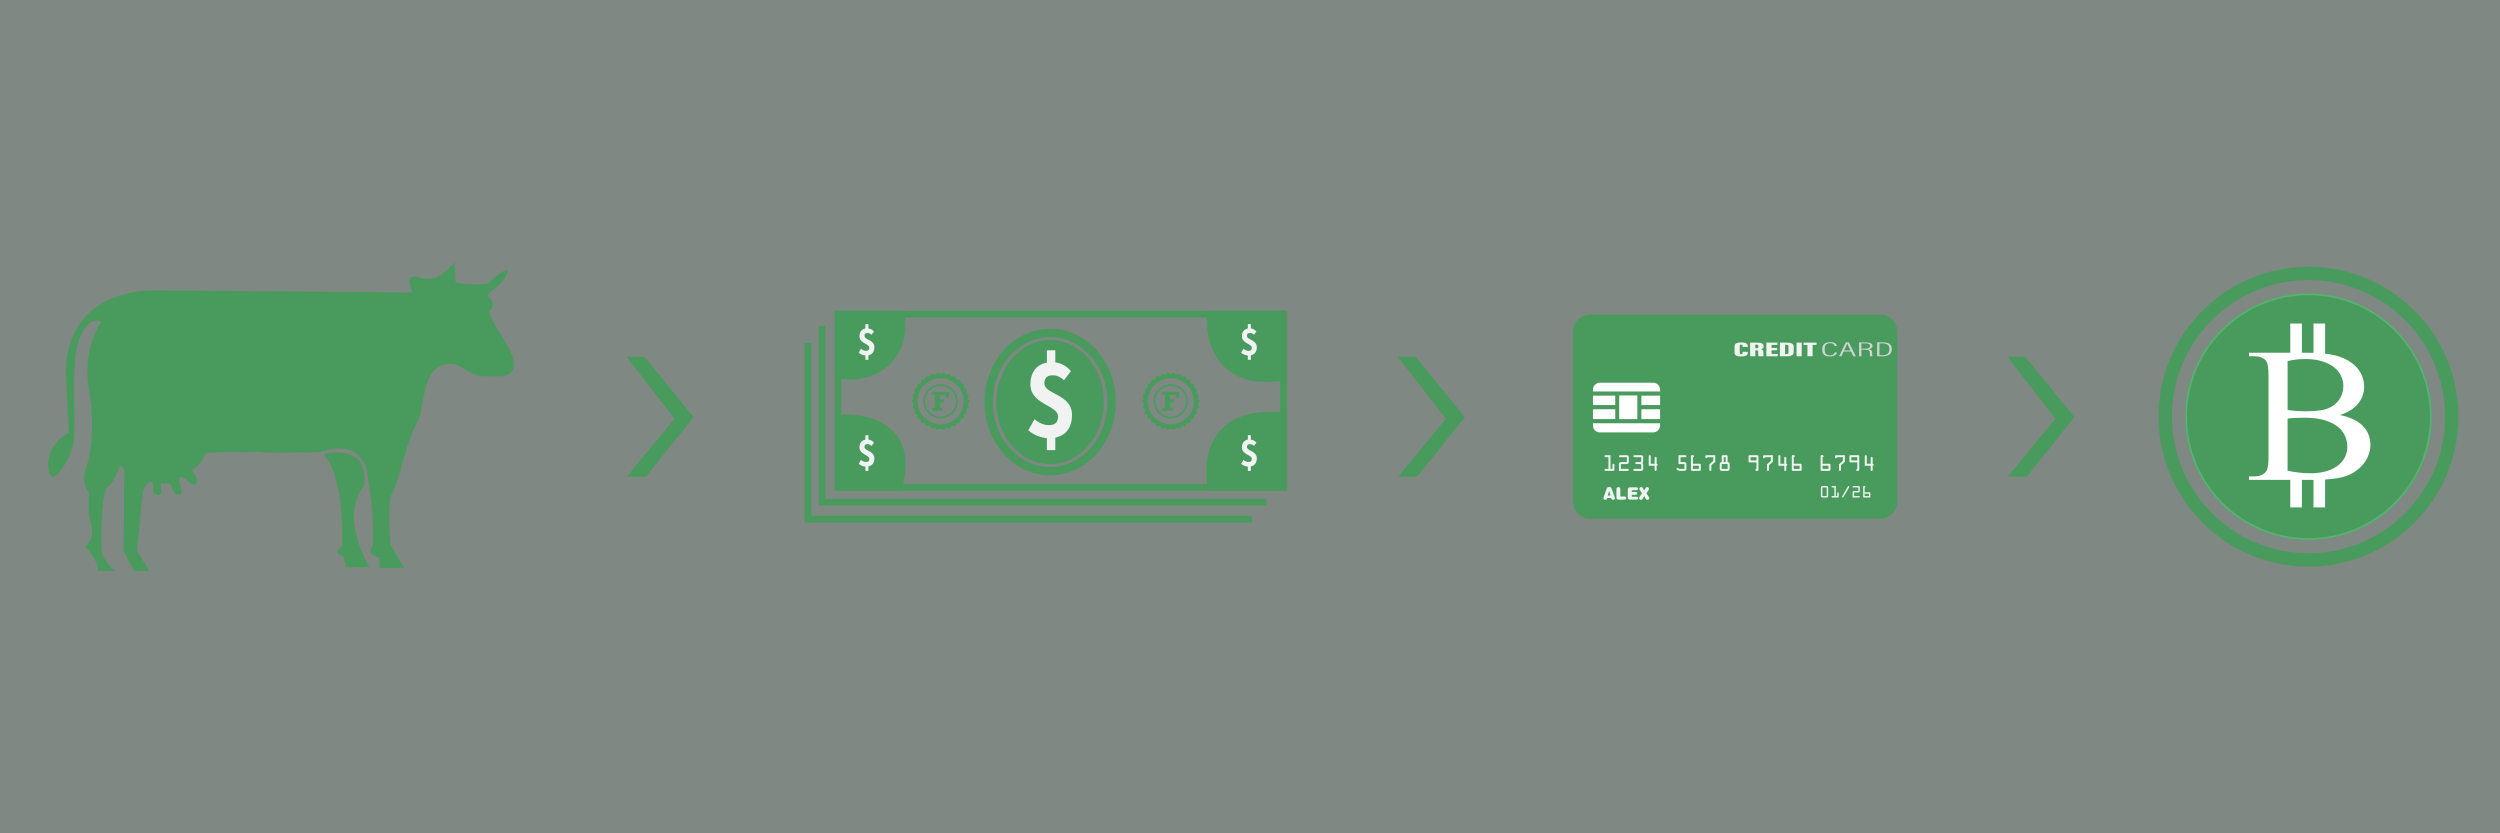 <?xml version="1.0" encoding="utf-8"?>
<!-- Generator: Adobe Illustrator 23.0.0, SVG Export Plug-In . SVG Version: 6.00 Build 0)  -->
<svg version="1.1" id="Layer_1" xmlns="http://www.w3.org/2000/svg" xmlns:xlink="http://www.w3.org/1999/xlink" x="0px" y="0px"
	 viewBox="0 0 1500 500" style="enable-background:new 0 0 1500 500;" xml:space="preserve">
<rect x="0" y="0" width="1500" height="500" fill="#333333" stroke="none"/>
<style type="text/css">
	.st0{opacity:0.46;fill:#D8EBDD;enable-background:new    ;}
	.st1{fill:#489B5C;}
	.st2{fill:#F1F2F2;}
	.st3{fill:#FFFFFF;}
	.st4{fill:none;}
	.st5{fill:#D1D3D4;}
	.st6{fill:#52B66E;}
</style>
<g id="Layer_3">
	<rect class="st0" width="1500" height="500"/>
</g>
<g>
	<g>
		<g>
			<path class="st1" d="M272.76,157.35c0,0-7.38,8.61-12.2,9.43c-5.43,0.92-7.93,0.16-8.77-0.22c-0.36-0.16-0.72-0.3-1.1-0.39
				c-2.29-0.51-7.86-1.24-3.04,9.32l-151.59-1.23c0,0-54.73-4.61-56.58,47.97l1.84,37.51c0,0-15.07,6.46-11.99,23.37
				c2.46,9.53,12.3-7.69,13.53-13.22c4.3-4.92-1.29-49.55,4.3-65.49s13.53-11.38,13.53-11.38s-11.38,15.68-7.38,40.28
				s1.23,39.36-1.84,47.97s1.84,14.14,1.84,14.14s-0.31,7.69,0,12.3s5.53,14.14-2.15,19.99c0,0,9.02,10.45,7.58,14.96H68.8
				c0,0-7.42-6.94-7.79-11.89c-0.71-9.63,0-35.97,3.69-38.74s6.15-9.53,7.07-11.68s2.77,1.23,2.77,1.23l-0.31,48.89l6.05,12.2h9.43
				l-7.48-12.2l3.38-35.36c0,0,2.77-6.46,4.3-5.84c1.69-0.31,1.69-0.31,1.69-0.31l0.38,6.14c0.04,0.71,1.01,1.55,1.83,1.84l1.24,0.1
				c0.96,0.08,1.76-0.72,1.69-1.67l-0.37-5.33l5.69,0.15l2.61,5.84c0,0,4.92,2.31,4.3-1.08c-0.61-3.38-1.33-6.3-1.33-6.3
				s-1.03-5.77,5.02,0c4.41,4.2,5.41,0.99,5.41,0.99s1.05-2.32-2.95-7.45c0.08,0.1,2.45-1.83,2.58-1.95
				c1.72-1.5,3.31-3.28,4.24-5.38c0.46-1.04,0.38-2.28,1.36-2.74c1.41-0.67,3.97-0.59,5.54-0.66c3.6-0.16,8.2-0.51,11.9-0.24
				c4.2,0.31,7.42,0.12,11.57-0.22c1.64-0.13,2.85,0.17,4.42,0.33c2.07,0.21,4.19,0.19,6.27,0.3c7.22,0.38,14.2-0.61,21.41-0.11
				c2.14,0.15,4.5-0.37,6.64-0.27c0.79,0.04,1.58-0.09,2.33-0.36c4.82-1.76,24.29-7.37,27.52,15.59
				c3.69,26.24,3.15,39.74,2.77,40.74c-0.38,1-4.54,5.53,4,7.3l0.23,6.23h14.51l-8.21-14.14c0,0-2.03-26.67,1-30.52
				c3.54-4.48,8.66-32.57,15.84-44.05c4.09-10.7,2.23-35.93,21.33-33.67c0.84,0.1,1.65,0.36,2.38,0.79
				c14.18,8.35,11.2,6.32,25.96,6.63c1.75,0.04,4.28-0.85,5.53-2.08c8.76-8.61-12.6-28.25-12.6-37.35c0,0,1.68-0.95,1.99-3.1
				c0.31-2.15-1.23-4.41-3.07-5.33s8.07-6.77,10.35-11.07c3.59-6.76,1.54-7.07-10.45,3.38c0,0-9.56,1.05-17.67-0.31
				c-0.93-0.16-1.62-0.93-1.65-1.87L272.76,157.35z"/>
			<path class="st1" d="M195.48,272.14c0,0,26.03-6.35,22.96,19.06c-4.71,6.97-12.3,20.09,3.07,49.2h-13.73l-1.84-6.97
				c0,0-7.17-0.41-0.82-5.53c0,0,2.25-38.33-9.63-53.71C195.48,274.19,193.72,272.47,195.48,272.14z"/>
		</g>
		<polygon class="st1" points="375.87,214.03 386.63,214.03 416.15,250.31 387.55,285.97 376.14,285.97 404.77,251.23 		"/>
		<polygon class="st1" points="838.63,214.03 849.39,214.03 878.9,250.31 850.31,285.97 838.9,285.97 867.53,251.23 		"/>
		<polygon class="st1" points="1204.38,214.03 1215.15,214.03 1244.66,250.31 1216.07,285.97 1204.65,285.97 1233.29,251.23 		"/>
		<g>
			<g>
				<polygon class="st1" points="759.91,303.35 491.33,303.35 491.33,195.58 495.33,195.58 495.33,299.35 759.91,299.35 				"/>
			</g>
			<g>
				<polygon class="st1" points="751.3,313.5 482.72,313.5 482.72,205.72 486.72,205.72 486.72,309.5 751.3,309.5 				"/>
			</g>
			<g>
				<path class="st1" d="M772.06,294.43H500.85V186.5h271.21V294.43z M504.85,290.43h263.21V190.5H504.85V290.43z"/>
			</g>
			<g>
				<path class="st1" d="M534.15,215.29c-7.57,8.81-19.5,12.03-31.29,9.63V188.5h37.69C542.49,198.13,540.48,207.92,534.15,215.29z"
					/>
				<path class="st1" d="M510.44,227.69c-2.61,0-5.28-0.27-7.98-0.82l-1.6-0.33V186.5h41.33l0.32,1.6
					c2.13,10.56-0.36,20.95-6.84,28.48l0,0C529.48,223.79,520.4,227.69,510.44,227.69z M504.85,223.25
					c10.95,1.73,21.24-1.67,27.78-9.27l0,0c5.35-6.22,7.58-14.7,6.24-23.48h-34.02V223.25z"/>
			</g>
			<g>
				<path class="st1" d="M502.85,292.43v-41.71c0,0,49-4.3,36.43,41.71H502.85z"/>
				<path class="st1" d="M540.81,294.43h-39.96v-45.54l1.83-0.16c0.95-0.08,23.39-1.89,34.61,11.54c6.43,7.7,7.75,18.7,3.93,32.69
					L540.81,294.43z M504.85,290.43h32.89c2.98-11.95,1.8-21.23-3.53-27.6c-8.18-9.79-24-10.32-29.36-10.2L504.85,290.43
					L504.85,290.43z"/>
			</g>
			<g>
				<path class="st1" d="M726.09,188.5c0,0-4,45.43,43.97,37.82V188.5H726.09z"/>
				<path class="st1" d="M759.83,229.18c-10.3,0-18.57-2.86-24.67-8.55c-12.71-11.86-11.15-31.48-11.07-32.31l0.16-1.82h47.81v41.53
					l-1.69,0.27C766.66,228.89,763.14,229.18,759.83,229.18z M728.01,190.5c-0.04,4.93,0.71,18.68,9.9,27.23
					c6.82,6.35,16.96,8.65,30.15,6.87v-34.1H728.01z"/>
			</g>
			<g>
				<path class="st1" d="M726.63,292.43c0,0-10.53-48.04,43.44-42.97v42.97H726.63z"/>
				<path class="st1" d="M772.06,294.43h-47.05l-0.34-1.57c-0.19-0.86-4.46-21.12,7.43-34.55c7.82-8.83,20.65-12.48,38.15-10.84
					l1.81,0.17V294.43z M728.31,290.43h39.75V251.3c-15.22-1.12-26.3,2.13-32.96,9.66C726.32,270.88,727.6,285.63,728.31,290.43z"/>
			</g>
			<g>
				<path class="st1" d="M630.08,202.27c18.96,0,34.39,17.48,34.39,38.97s-15.43,38.97-34.39,38.97s-34.39-17.48-34.39-38.97
					C595.68,219.75,611.11,202.27,630.08,202.27 M630.08,197.27c-21.76,0-39.39,19.69-39.39,43.97s17.64,43.97,39.39,43.97
					s39.39-19.69,39.39-43.97S651.83,197.27,630.08,197.27L630.08,197.27z"/>
			</g>
			<g>
				<ellipse class="st1" cx="630.08" cy="241.24" rx="31.75" ry="36.74"/>
				<path class="st1" d="M630.08,278.48c-17.78,0-32.25-16.71-32.25-37.24c0-20.54,14.47-37.24,32.25-37.24s32.25,16.71,32.25,37.24
					C662.32,261.77,647.86,278.48,630.08,278.48z M630.08,204.99c-17.23,0-31.25,16.26-31.25,36.24s14.02,36.24,31.25,36.24
					s31.25-16.26,31.25-36.24S647.31,204.99,630.08,204.99z"/>
			</g>
			<g>
				<path class="st2" d="M628.13,270.05v-7.14l-0.93-0.13c-3.86-0.54-7.62-2.25-10.24-4.63l3.72-6.58c3.13,2.42,5.81,3.51,8.56,3.51
					c3.76,0,5.59-1.69,5.59-5.15c0-2.98-3-4.68-6.47-6.64c-4.75-2.69-10.12-5.73-10.12-12.69c0-6.79,3.31-11.48,9.08-12.87l0.83-0.2
					v-7.36h5.04v7.22l0.88,0.17c3.19,0.6,5.98,2.27,8.52,5.09l-4.19,5.46c-2.28-2.06-4.29-2.95-6.57-2.95c-2.23,0-5.2,0.5-5.2,4.86
					c0,2.82,2.89,4.36,6.24,6.14c4.86,2.59,10.36,5.52,10.36,12.9c0,7.01-3.28,11.74-9.23,13.32l-0.81,0.21v7.48h-5.06V270.05z"/>
			</g>
			<g>
				<path class="st2" d="M748.69,215.87v-2.55l-0.33-0.05c-1.38-0.19-2.73-0.8-3.66-1.66l1.33-2.35c1.12,0.86,2.08,1.25,3.06,1.25
					c1.34,0,2-0.6,2-1.84c0-1.06-1.07-1.67-2.32-2.38c-1.7-0.96-3.62-2.05-3.62-4.54c0-2.43,1.18-4.1,3.25-4.6l0.3-0.07v-2.63h1.8
					v2.58l0.32,0.06c1.14,0.22,2.14,0.81,3.05,1.82l-1.5,1.95c-0.81-0.74-1.53-1.06-2.35-1.06c-0.8,0-1.86,0.18-1.86,1.74
					c0,1.01,1.03,1.56,2.23,2.2c1.74,0.92,3.7,1.97,3.7,4.61c0,2.51-1.17,4.2-3.3,4.76l-0.29,0.08v2.68L748.69,215.87L748.69,215.87
					z"/>
			</g>
			<g>
				<path class="st2" d="M748.69,282.55V280l-0.33-0.05c-1.38-0.19-2.73-0.8-3.66-1.66l1.33-2.35c1.12,0.86,2.08,1.25,3.06,1.25
					c1.34,0,2-0.6,2-1.84c0-1.06-1.07-1.67-2.32-2.38c-1.7-0.96-3.62-2.05-3.62-4.54c0-2.43,1.18-4.1,3.25-4.6l0.3-0.07v-2.63h1.8
					v2.58l0.32,0.06c1.14,0.22,2.14,0.81,3.05,1.82l-1.5,1.95c-0.81-0.74-1.53-1.06-2.35-1.06c-0.8,0-1.86,0.18-1.86,1.74
					c0,1.01,1.03,1.56,2.23,2.2c1.74,0.92,3.7,1.97,3.7,4.61c0,2.51-1.17,4.2-3.3,4.76l-0.29,0.08v2.68L748.69,282.55L748.69,282.55
					z"/>
			</g>
			<g>
				<path class="st2" d="M519.23,215.87v-2.55l-0.33-0.05c-1.38-0.19-2.73-0.8-3.66-1.66l1.33-2.35c1.12,0.86,2.08,1.25,3.06,1.25
					c1.34,0,2-0.6,2-1.84c0-1.06-1.07-1.67-2.32-2.38c-1.7-0.96-3.62-2.05-3.62-4.54c0-2.43,1.18-4.1,3.25-4.6l0.3-0.07v-2.63h1.8
					v2.58l0.32,0.06c1.14,0.22,2.14,0.81,3.05,1.82l-1.5,1.95c-0.81-0.74-1.53-1.06-2.35-1.06c-0.8,0-1.86,0.18-1.86,1.74
					c0,1.01,1.03,1.56,2.23,2.2c1.74,0.92,3.7,1.97,3.7,4.61c0,2.51-1.17,4.2-3.3,4.76l-0.29,0.08v2.68L519.23,215.87L519.23,215.87
					z"/>
			</g>
			<g>
				<path class="st2" d="M519.23,282.55V280l-0.33-0.05c-1.38-0.19-2.73-0.8-3.66-1.66l1.33-2.35c1.12,0.86,2.08,1.25,3.06,1.25
					c1.34,0,2-0.6,2-1.84c0-1.06-1.07-1.67-2.32-2.38c-1.7-0.96-3.62-2.05-3.62-4.54c0-2.43,1.18-4.1,3.25-4.6l0.3-0.07v-2.63h1.8
					v2.58l0.32,0.06c1.14,0.22,2.14,0.81,3.05,1.82l-1.5,1.95c-0.81-0.74-1.53-1.06-2.35-1.06c-0.8,0-1.86,0.18-1.86,1.74
					c0,1.01,1.03,1.56,2.23,2.2c1.74,0.92,3.7,1.97,3.7,4.61c0,2.51-1.17,4.2-3.3,4.76l-0.29,0.08v2.68L519.23,282.55L519.23,282.55
					z"/>
			</g>
			<g>
				<g>
					<path class="st1" d="M564.36,251.05c-5.67,0-10.28-4.61-10.28-10.28s4.61-10.28,10.28-10.28s10.28,4.61,10.28,10.28
						S570.03,251.05,564.36,251.05z M564.36,231.49c-5.12,0-9.28,4.16-9.28,9.28s4.16,9.28,9.28,9.28s9.28-4.16,9.28-9.28
						S569.48,231.49,564.36,231.49z"/>
				</g>
				<g>
					<g>
						<path class="st1" d="M559.26,246.47v-1.93h1.63V237h-1.63v-1.93h10.2v3.52h-2.18V237h-3.43v2.64h2.47v1.93h-2.47v2.98h1.75
							v1.93L559.26,246.47L559.26,246.47z"/>
					</g>
				</g>
				<g>
					<path class="st1" d="M580.55,242.5l1.06-1.7l-1.05-1.7l0.68-1.88l-1.39-1.45l0.28-1.99l-1.66-1.13l-0.14-2l-1.85-0.76
						l-0.55-1.93l-1.97-0.35l-0.94-1.77l-2,0.05l-1.29-1.53l-1.95,0.48l-1.57-1.24l-1.81,0.88l-1.8-0.89l-1.58,1.24l-1.94-0.49
						l-1.29,1.53l-2.01-0.07l-0.94,1.77l-1.97,0.35l-0.56,1.92l-1.85,0.75l-0.15,2.01l-1.66,1.12l0.27,1.99l-1.4,1.44l0.68,1.89
						l-1.06,1.7l1.06,1.7l-0.69,1.88l1.39,1.45l-0.28,1.99l1.66,1.13l0.14,2l1.85,0.76l0.55,1.92l1.97,0.36l0.94,1.77l2.01-0.07
						l1.28,1.54l1.95-0.48l1.57,1.24l1.81-0.88l1.8,0.89l1.58-1.24l1.94,0.49l1.3-1.53l2,0.07l0.95-1.77l1.97-0.35l0.55-1.92
						l1.87-0.75l0.14-2.01l1.66-1.12l-0.27-1.99l1.4-1.44L580.55,242.5z M564.37,254.61c-7.65,0-13.83-6.19-13.83-13.84
						c0-7.64,6.18-13.83,13.83-13.83c7.64,0,13.83,6.19,13.83,13.83S572,254.61,564.37,254.61z"/>
				</g>
			</g>
			<g>
				<g>
					<path class="st1" d="M702.47,251.05c-5.67,0-10.28-4.61-10.28-10.28s4.61-10.28,10.28-10.28s10.28,4.61,10.28,10.28
						S708.14,251.05,702.47,251.05z M702.47,231.49c-5.12,0-9.28,4.16-9.28,9.28s4.16,9.28,9.28,9.28s9.28-4.16,9.28-9.28
						S707.59,231.49,702.47,231.49z"/>
				</g>
				<g>
					<g>
						<path class="st1" d="M697.37,246.47v-1.93H699V237h-1.63v-1.93h10.2v3.52h-2.18V237h-3.43v2.64h2.47v1.93h-2.47v2.98h1.75
							v1.93L697.37,246.47L697.37,246.47z"/>
					</g>
				</g>
				<g>
					<path class="st1" d="M718.66,242.5l1.06-1.7l-1.05-1.7l0.68-1.88l-1.39-1.45l0.28-1.99l-1.66-1.13l-0.14-2l-1.85-0.76
						l-0.55-1.93l-1.97-0.35l-0.94-1.77l-2,0.05l-1.29-1.53l-1.95,0.48l-1.57-1.24l-1.81,0.88l-1.8-0.89l-1.58,1.24l-1.94-0.49
						l-1.29,1.53l-2.01-0.07l-0.94,1.77l-1.97,0.35l-0.56,1.92l-1.85,0.75l-0.15,2.01l-1.66,1.12l0.27,1.99l-1.4,1.44l0.68,1.89
						l-1.06,1.7l1.06,1.7l-0.69,1.88l1.39,1.45l-0.28,1.99l1.66,1.13l0.14,2l1.85,0.76l0.55,1.92l1.97,0.36l0.94,1.77l2.01-0.07
						l1.28,1.54l1.95-0.48l1.57,1.24l1.81-0.88l1.8,0.89l1.58-1.24l1.94,0.49l1.3-1.53l2,0.07l0.95-1.77l1.97-0.35l0.55-1.92
						l1.87-0.75l0.14-2.01l1.66-1.12l-0.27-1.99l1.4-1.44L718.66,242.5z M702.48,254.61c-7.65,0-13.83-6.19-13.83-13.84
						c0-7.64,6.18-13.83,13.83-13.83c7.64,0,13.83,6.19,13.83,13.83S710.11,254.61,702.48,254.61z"/>
				</g>
			</g>
		</g>
		<g>
			<g>
				<path class="st1" d="M1128.21,311.19H953.99c-5.61,0-10.2-4.59-10.2-10.2V199.02c0-5.61,4.59-10.2,10.2-10.2h174.22
					c5.61,0,10.2,4.59,10.2,10.2v101.97C1138.41,306.6,1133.82,311.19,1128.21,311.19z"/>
			</g>
			<g>
				<path class="st3" d="M996.05,253.94v1.37c0,2.28-1.87,4.14-4.14,4.14h-31.99c-2.28,0-4.14-1.87-4.14-4.14v-1.37L996.05,253.94
					L996.05,253.94z"/>
			</g>
			<g>
				<rect x="955.78" y="237.39" class="st3" width="13.37" height="5.64"/>
			</g>
			<g>
				<rect x="955.78" y="245.55" class="st3" width="13.37" height="5.89"/>
			</g>
			<g>
				<rect x="971.66" y="237.39" class="st3" width="10.66" height="14.05"/>
				<path class="st4" d="M982.44,251.56h-10.91v-14.3h10.91V251.56z M971.78,251.31h10.41v-13.8h-10.41V251.31z"/>
			</g>
			<g>
				<rect x="984.83" y="237.39" class="st3" width="11.22" height="5.64"/>
			</g>
			<g>
				<rect x="984.83" y="245.55" class="st3" width="11.22" height="5.89"/>
			</g>
			<g>
				<path class="st3" d="M996.05,233.78v1.11h-40.28v-1.11c0-2.28,1.87-4.14,4.14-4.14h31.99
					C994.18,229.63,996.05,231.5,996.05,233.78z"/>
			</g>
			<g>
				<rect x="971.66" y="237.39" class="st3" width="10.66" height="14.05"/>
			</g>
			<g>
				<path class="st2" d="M1048.72,211.08v0.44c0,1.03-0.38,2.35-4.08,2.35c-2.74,0-3.92-0.74-3.92-2.24v-4.01
					c0-1.42,1.4-2.17,3.99-2.17c3.41,0,3.96,1.14,3.96,2.21v0.51h-3.13v-0.7c0-0.45-0.19-0.68-0.84-0.68
					c-0.64,0-0.85,0.21-0.85,0.68v4.33c0,0.44,0.14,0.74,0.84,0.74c0.67,0,0.87-0.25,0.87-0.77v-0.68h3.16V211.08z"/>
				<path class="st2" d="M1053.18,210.19v3.56h-3.1v-8.19h4.03c2.71,0,4.04,0.6,4.04,2.03v0.29c0,1.17-0.92,1.51-1.61,1.68
					c1,0.25,1.48,0.62,1.48,1.76c0,0.79-0.02,1.99,0.11,2.42h-3c-0.2-0.37-0.19-1.44-0.19-2.48c0-0.92-0.21-1.08-1.39-1.08h-0.37
					V210.19z M1053.19,208.95h0.38c1.04,0,1.46-0.17,1.46-0.93v-0.4c0-0.55-0.22-0.82-1.36-0.82h-0.48V208.95z"/>
				<path class="st2" d="M1066.26,210.14h-3.33v2.23h3.9l-0.37,1.38h-6.64v-8.19h6.62v1.39h-3.51v1.79h3.33V210.14z"/>
				<path class="st2" d="M1067.94,205.57h3.82c3.33,0,4.47,0.77,4.47,2.46v3.08c0,1.41-0.59,2.65-4.26,2.65h-4.03L1067.94,205.57
					L1067.94,205.57z M1071.05,212.48h0.61c1.22,0,1.42-0.4,1.42-1.04v-3.67c0-0.6-0.27-0.93-1.44-0.93h-0.58v5.64H1071.05z"/>
				<path class="st2" d="M1081.03,205.57v8.19h-3.1v-8.19H1081.03z"/>
				<path class="st2" d="M1084.46,206.96h-2.35v-1.39h7.82v1.39h-2.37v6.79h-3.1V206.96z"/>
			</g>
			<g>
				<path class="st5" d="M1102.17,211.49c-0.07,0.51-0.53,2.38-4.3,2.38c-4.27,0-4.53-2.44-4.53-4.37c0-2.33,1.15-4.21,4.74-4.21
					c3.82,0,4,1.88,4.03,2.33h-1.42c-0.03-0.28-0.15-1.68-2.64-1.68c-2.87,0-3.25,2.03-3.25,3.55c0,1.83,0.41,3.72,3.11,3.72
					c2.36,0,2.76-1.28,2.83-1.74h1.43V211.49z"/>
				<path class="st5" d="M1106.18,210.9l-1.33,2.85h-1.39l4.04-8.34h1.8l4.18,8.34h-1.49l-1.36-2.85H1106.18z M1110.32,210.27
					c-1.08-2.22-1.74-3.57-1.95-4.19h-0.05c-0.23,0.71-0.96,2.3-1.84,4.19H1110.32z"/>
				<path class="st5" d="M1116.82,209.81v3.95h-1.38v-8.34h4.02c2.68,0,4.04,0.8,4.04,2.11c0,1.26-1.18,1.8-2.23,1.97
					c1.62,0.27,2.04,1,2.04,2.14v0.33c0,0.71,0.04,1.34,0.24,1.79h-1.41c-0.22-0.38-0.23-1.15-0.23-1.81v-0.28
					c0-1.22-0.47-1.86-2.82-1.86H1116.82z M1116.82,209.19h2.37c2.08,0,2.86-0.64,2.86-1.66c0-0.88-0.8-1.5-2.73-1.5h-2.5V209.19z"
					/>
				<path class="st5" d="M1126.28,205.41h3.43c3.64,0,5.36,1.33,5.36,3.94c0,2.84-1.53,4.41-5.64,4.41h-3.15V205.41z
					 M1127.67,213.13h1.67c3.27,0,4.28-1.33,4.28-3.75c0-2.32-1.28-3.35-4.26-3.35h-1.7L1127.67,213.13L1127.67,213.13z"/>
			</g>
			<g>
				<path class="st2" d="M966.29,281.33h1.16v-2.45c0-0.41,0.2-0.61,0.6-0.61c0.4,0,0.6,0.2,0.6,0.61v3.05
					c0,0.2-0.06,0.36-0.17,0.46s-0.26,0.15-0.43,0.15h-4.73c-0.17,0-0.32-0.05-0.43-0.16s-0.17-0.25-0.17-0.45s0.06-0.35,0.17-0.45
					s0.26-0.15,0.43-0.15h1.76v-7.01h-1.76c-0.17,0-0.32-0.05-0.43-0.15s-0.17-0.25-0.17-0.45s0.06-0.36,0.17-0.46
					s0.26-0.16,0.43-0.16h2.96v8.23H966.29z"/>
				<path class="st2" d="M972.56,278.44v2.89h4.13c0.17,0,0.31,0.05,0.43,0.15s0.17,0.25,0.17,0.46c0,0.2-0.06,0.36-0.17,0.46
					s-0.26,0.15-0.43,0.15h-5.33v-3.95c0-0.91,0.45-1.36,1.36-1.36h3.37v-2.91h-4.12c-0.17,0-0.32-0.05-0.43-0.15
					s-0.17-0.25-0.17-0.45s0.06-0.36,0.17-0.46s0.26-0.16,0.43-0.16h3.98c0.2,0,0.38,0.02,0.54,0.07s0.3,0.14,0.44,0.27
					c0.15,0.14,0.25,0.29,0.3,0.45s0.07,0.37,0.07,0.63v2.48c0,0.27-0.02,0.48-0.07,0.63c-0.05,0.16-0.15,0.3-0.3,0.45
					c-0.14,0.13-0.29,0.22-0.44,0.28s-0.33,0.08-0.53,0.08h-3.4V278.44z"/>
				<path class="st2" d="M984.73,274.32h-4.12c-0.17,0-0.32-0.05-0.43-0.15s-0.17-0.25-0.17-0.45s0.06-0.36,0.17-0.46
					s0.26-0.16,0.43-0.16h4.12c0.35,0,0.63,0.12,0.86,0.35s0.34,0.52,0.34,0.86v2.33c0,0.26-0.03,0.48-0.1,0.66
					s-0.19,0.35-0.37,0.51c0.18,0.16,0.3,0.33,0.37,0.51s0.1,0.41,0.1,0.67v2.33c0,0.35-0.11,0.64-0.34,0.87s-0.51,0.35-0.86,0.35
					h-4.12c-0.17,0-0.32-0.05-0.43-0.16s-0.17-0.25-0.17-0.45s0.06-0.35,0.17-0.45s0.26-0.15,0.43-0.15h4.12v-2.02
					c0-0.58-0.2-0.87-0.6-0.87h-2.35c-0.17,0-0.32-0.05-0.43-0.16s-0.17-0.26-0.17-0.46c0-0.21,0.06-0.36,0.17-0.45
					c0.11-0.09,0.26-0.14,0.43-0.14h2.35c0.4,0,0.6-0.3,0.6-0.89V274.32z"/>
				<path class="st2" d="M990.45,278.25h2.33v-3.49c0-0.18,0.05-0.33,0.14-0.44s0.25-0.17,0.46-0.17s0.37,0.06,0.46,0.17
					s0.14,0.26,0.14,0.44v3.49c0.17,0,0.31,0.05,0.42,0.15s0.17,0.25,0.17,0.46s-0.06,0.36-0.17,0.46s-0.26,0.15-0.43,0.15v2.47
					c0,0.41-0.2,0.61-0.6,0.61c-0.21,0-0.36-0.05-0.46-0.15s-0.14-0.25-0.14-0.46v-2.47h-3.53v-5.74c0-0.41,0.2-0.62,0.6-0.62
					c0.21,0,0.36,0.06,0.46,0.17s0.14,0.26,0.14,0.44L990.45,278.25L990.45,278.25z"/>
				<path class="st2" d="M1008.32,274.32v2.91h2.21c0.4,0,0.72,0.11,0.96,0.33c0.15,0.13,0.25,0.28,0.3,0.42
					c0.05,0.15,0.07,0.35,0.07,0.61v2.6c0,0.21-0.02,0.38-0.06,0.52s-0.11,0.28-0.23,0.42c-0.13,0.16-0.28,0.27-0.44,0.33
					s-0.36,0.08-0.61,0.08h-2.67c-0.21,0-0.47-0.07-0.79-0.22l-0.46-0.21c-0.18-0.08-0.3-0.14-0.38-0.18s-0.15-0.1-0.21-0.18
					s-0.1-0.19-0.1-0.32c0-0.16,0.06-0.3,0.17-0.42s0.25-0.18,0.41-0.18c0.12,0,0.25,0.03,0.38,0.1l0.36,0.15
					c0.04,0.02,0.1,0.05,0.2,0.1s0.18,0.08,0.25,0.11s0.13,0.04,0.19,0.04h2.77v-2.89h-3.54v-5.33h4.14c0.17,0,0.31,0.05,0.43,0.15
					s0.17,0.26,0.17,0.46c0,0.2-0.06,0.35-0.17,0.45s-0.26,0.15-0.43,0.15L1008.32,274.32L1008.32,274.32z"/>
				<path class="st2" d="M1015.77,274.32v3.92h4.01c0.29,0,0.48,0.06,0.57,0.18s0.15,0.33,0.15,0.63v2.71c0,0.29-0.06,0.48-0.18,0.6
					s-0.32,0.17-0.6,0.17h-4.36c-0.29,0-0.49-0.06-0.61-0.17s-0.18-0.31-0.18-0.59v-8.05c0-0.41,0.17-0.62,0.52-0.62h0.72
					c0.16,0,0.29,0.06,0.4,0.18s0.17,0.27,0.17,0.43c0,0.18-0.06,0.32-0.17,0.43S1015.95,274.32,1015.77,274.32z M1019.3,279.46
					h-3.53v1.87h3.53V279.46z"/>
				<path class="st2" d="M1027.94,274.32h-3.53c0,0.15-0.05,0.29-0.16,0.42s-0.25,0.19-0.43,0.19s-0.33-0.06-0.44-0.19
					s-0.16-0.27-0.16-0.42v-0.6c0-0.16,0.05-0.3,0.16-0.42s0.25-0.19,0.44-0.19h5.33v3.52c0,0.22-0.01,0.37-0.04,0.45
					s-0.12,0.19-0.28,0.32l-1.68,1.46c-0.16,0.14-0.26,0.24-0.29,0.31s-0.05,0.21-0.05,0.42v2.34c0,0.41-0.2,0.61-0.6,0.61
					c-0.21,0-0.36-0.05-0.46-0.15s-0.14-0.25-0.14-0.46v-2.92c0-0.2,0.01-0.33,0.04-0.4s0.12-0.17,0.27-0.3l1.66-1.45
					c0.15-0.14,0.25-0.24,0.28-0.29s0.06-0.11,0.07-0.18s0.01-0.2,0.01-0.4L1027.94,274.32L1027.94,274.32z"/>
				<path class="st2" d="M1033.66,273.11h2.32c0.2,0,0.35,0.06,0.45,0.18s0.15,0.26,0.15,0.44v3.5c0.35,0,0.65,0.11,0.88,0.33
					c0.22,0.2,0.32,0.5,0.32,0.89v2.88c0,0.38-0.11,0.67-0.32,0.89s-0.51,0.33-0.88,0.33h-3.53c-0.24,0-0.45-0.05-0.64-0.15
					s-0.32-0.24-0.42-0.42s-0.15-0.4-0.15-0.64v-2.88c0-0.39,0.11-0.68,0.33-0.89c0.23-0.22,0.53-0.33,0.87-0.33v-3.5
					c0-0.18,0.05-0.32,0.15-0.44C1033.31,273.17,1033.46,273.11,1033.66,273.11z M1033.05,281.33h3.52v-2.89h-3.52V281.33z
					 M1034.26,277.23h1.13v-2.91h-1.13V277.23z"/>
				<path class="st2" d="M1053.87,281.33v-3.9h-4.12c-0.17,0-0.31-0.06-0.43-0.18s-0.18-0.27-0.18-0.43v-3.09
					c0-0.17,0.06-0.31,0.17-0.43s0.26-0.18,0.43-0.18h4.73c0.17,0,0.31,0.06,0.42,0.18s0.17,0.27,0.17,0.43v8.21
					c0,0.17-0.06,0.31-0.17,0.43s-0.25,0.18-0.43,0.18h-0.6c-0.18,0-0.32-0.06-0.43-0.18s-0.17-0.26-0.17-0.43
					c0-0.18,0.06-0.33,0.17-0.44S1053.69,281.33,1053.87,281.33z M1050.34,276.22h3.53v-1.9h-3.53V276.22z"/>
				<path class="st2" d="M1062.51,274.32h-3.53c0,0.15-0.05,0.29-0.16,0.42s-0.25,0.19-0.43,0.19s-0.33-0.06-0.44-0.19
					s-0.16-0.27-0.16-0.42v-0.6c0-0.16,0.05-0.3,0.16-0.42s0.25-0.19,0.44-0.19h5.33v3.52c0,0.22-0.01,0.37-0.04,0.45
					s-0.12,0.19-0.28,0.32l-1.68,1.46c-0.16,0.14-0.26,0.24-0.29,0.31s-0.05,0.21-0.05,0.42v2.34c0,0.41-0.2,0.61-0.6,0.61
					c-0.21,0-0.36-0.05-0.46-0.15s-0.14-0.25-0.14-0.46v-2.92c0-0.2,0.01-0.33,0.04-0.4s0.12-0.17,0.27-0.3l1.66-1.45
					c0.15-0.14,0.25-0.24,0.28-0.29s0.06-0.11,0.07-0.18s0.01-0.2,0.01-0.4L1062.51,274.32L1062.51,274.32z"/>
				<path class="st2" d="M1068.23,278.25h2.33v-3.49c0-0.18,0.05-0.33,0.14-0.44s0.25-0.17,0.46-0.17s0.37,0.06,0.46,0.17
					s0.14,0.26,0.14,0.44v3.49c0.17,0,0.31,0.05,0.42,0.15s0.17,0.25,0.17,0.46s-0.06,0.36-0.17,0.46s-0.26,0.15-0.43,0.15v2.47
					c0,0.41-0.2,0.61-0.6,0.61c-0.21,0-0.36-0.05-0.46-0.15s-0.14-0.25-0.14-0.46v-2.47h-3.53v-5.74c0-0.41,0.2-0.62,0.6-0.62
					c0.21,0,0.36,0.06,0.46,0.17s0.14,0.26,0.14,0.44v4.53H1068.23z"/>
				<path class="st2" d="M1076.26,274.32v3.92h4.01c0.29,0,0.48,0.06,0.57,0.18s0.15,0.33,0.15,0.63v2.71c0,0.29-0.06,0.48-0.18,0.6
					s-0.32,0.17-0.6,0.17h-4.36c-0.29,0-0.49-0.06-0.61-0.17s-0.18-0.31-0.18-0.59v-8.05c0-0.41,0.17-0.62,0.52-0.62h0.72
					c0.16,0,0.29,0.06,0.4,0.18s0.17,0.27,0.17,0.43c0,0.18-0.06,0.32-0.17,0.43S1076.44,274.32,1076.26,274.32z M1079.79,279.46
					h-3.53v1.87h3.53V279.46z"/>
				<path class="st2" d="M1093.55,274.32v3.92h4.01c0.29,0,0.48,0.06,0.57,0.18s0.15,0.33,0.15,0.63v2.71c0,0.29-0.06,0.48-0.18,0.6
					s-0.32,0.17-0.6,0.17h-4.36c-0.29,0-0.49-0.06-0.61-0.17s-0.18-0.31-0.18-0.59v-8.05c0-0.41,0.17-0.62,0.52-0.62h0.72
					c0.16,0,0.29,0.06,0.4,0.18s0.17,0.27,0.17,0.43c0,0.18-0.06,0.32-0.17,0.43S1093.73,274.32,1093.55,274.32z M1097.07,279.46
					h-3.53v1.87h3.53V279.46z"/>
				<path class="st2" d="M1105.72,274.32h-3.53c0,0.15-0.05,0.29-0.16,0.42s-0.25,0.19-0.43,0.19s-0.33-0.06-0.44-0.19
					s-0.16-0.27-0.16-0.42v-0.6c0-0.16,0.05-0.3,0.16-0.42s0.25-0.19,0.44-0.19h5.33v3.52c0,0.22-0.01,0.37-0.04,0.45
					s-0.12,0.19-0.28,0.32l-1.68,1.46c-0.16,0.14-0.26,0.24-0.29,0.31s-0.05,0.21-0.05,0.42v2.34c0,0.41-0.2,0.61-0.6,0.61
					c-0.21,0-0.36-0.05-0.46-0.15s-0.14-0.25-0.14-0.46v-2.92c0-0.2,0.01-0.33,0.04-0.4s0.12-0.17,0.27-0.3l1.66-1.45
					c0.15-0.14,0.25-0.24,0.28-0.29s0.06-0.11,0.07-0.18s0.01-0.2,0.01-0.4L1105.72,274.32L1105.72,274.32z"/>
				<path class="st2" d="M1114.36,281.33v-3.9h-4.12c-0.17,0-0.31-0.06-0.43-0.18s-0.18-0.27-0.18-0.43v-3.09
					c0-0.17,0.06-0.31,0.17-0.43s0.26-0.18,0.43-0.18h4.73c0.17,0,0.31,0.06,0.42,0.18s0.17,0.27,0.17,0.43v8.21
					c0,0.17-0.06,0.31-0.17,0.43s-0.25,0.18-0.43,0.18h-0.6c-0.18,0-0.32-0.06-0.43-0.18s-0.17-0.26-0.17-0.43
					c0-0.18,0.06-0.33,0.17-0.44S1114.18,281.33,1114.36,281.33z M1110.83,276.22h3.53v-1.9h-3.53V276.22z"/>
				<path class="st2" d="M1120.08,278.25h2.33v-3.49c0-0.18,0.05-0.33,0.14-0.44s0.25-0.17,0.46-0.17s0.37,0.06,0.46,0.17
					s0.14,0.26,0.14,0.44v3.49c0.17,0,0.31,0.05,0.42,0.15s0.17,0.25,0.17,0.46s-0.06,0.36-0.17,0.46s-0.26,0.15-0.43,0.15v2.47
					c0,0.41-0.2,0.61-0.6,0.61c-0.21,0-0.36-0.05-0.46-0.15s-0.14-0.25-0.14-0.46v-2.47h-3.53v-5.74c0-0.41,0.2-0.62,0.6-0.62
					c0.21,0,0.36,0.06,0.46,0.17s0.14,0.26,0.14,0.44v4.53H1120.08z"/>
			</g>
			<g>
				<path class="st2" d="M1093.43,291.6h2.58c0.16,0,0.31,0.04,0.44,0.12c0.13,0.08,0.24,0.19,0.32,0.32s0.12,0.28,0.12,0.44v5.14
					c0,0.16-0.04,0.31-0.12,0.45s-0.18,0.24-0.32,0.32s-0.28,0.12-0.44,0.12h-2.58c-0.16,0-0.31-0.04-0.44-0.12
					s-0.24-0.18-0.32-0.32s-0.12-0.29-0.12-0.45v-5.14c0-0.16,0.04-0.31,0.12-0.44s0.19-0.24,0.32-0.32
					C1093.13,291.64,1093.28,291.6,1093.43,291.6z M1093.43,297.62h2.58v-5.14h-2.58V297.62z"/>
				<path class="st2" d="M1101.5,297.62h0.85v-1.79c0-0.3,0.15-0.45,0.44-0.45c0.29,0,0.44,0.15,0.44,0.45v2.24
					c0,0.15-0.04,0.26-0.13,0.33c-0.08,0.07-0.19,0.11-0.31,0.11h-3.46c-0.13,0-0.23-0.04-0.32-0.11c-0.08-0.08-0.13-0.19-0.13-0.33
					c0-0.15,0.04-0.26,0.13-0.33c0.08-0.07,0.19-0.11,0.32-0.11h1.29v-5.14h-1.29c-0.13,0-0.23-0.04-0.32-0.11
					c-0.08-0.07-0.13-0.18-0.13-0.33s0.04-0.26,0.13-0.34c0.08-0.08,0.19-0.11,0.32-0.11h2.17L1101.5,297.62L1101.5,297.62z"/>
				<path class="st2" d="M1109.47,292.36l-3.38,5.84c-0.06,0.1-0.12,0.18-0.18,0.23c-0.06,0.05-0.14,0.08-0.25,0.08
					s-0.21-0.04-0.3-0.13c-0.09-0.08-0.14-0.18-0.14-0.29c0-0.08,0.02-0.15,0.05-0.22s0.08-0.15,0.15-0.25l3.29-5.69
					c0.07-0.12,0.14-0.21,0.2-0.26c0.06-0.05,0.14-0.08,0.24-0.08c0.07,0,0.14,0.02,0.21,0.06s0.12,0.09,0.16,0.15
					s0.06,0.14,0.06,0.22C1109.57,292.13,1109.54,292.25,1109.47,292.36z"/>
				<path class="st2" d="M1112.44,295.5v2.12h3.03c0.13,0,0.23,0.04,0.31,0.11c0.08,0.07,0.13,0.18,0.13,0.33s-0.04,0.26-0.13,0.33
					c-0.08,0.07-0.19,0.11-0.31,0.11h-3.91v-2.89c0-0.67,0.33-1,1-1h2.47v-2.13H1112c-0.13,0-0.23-0.04-0.32-0.11
					c-0.08-0.07-0.13-0.18-0.13-0.33s0.04-0.26,0.13-0.34c0.08-0.08,0.19-0.11,0.32-0.11h2.92c0.15,0,0.28,0.02,0.39,0.05
					c0.11,0.04,0.22,0.1,0.32,0.2c0.11,0.1,0.18,0.21,0.22,0.33c0.04,0.12,0.05,0.27,0.05,0.46v1.82c0,0.2-0.02,0.35-0.05,0.46
					c-0.04,0.11-0.11,0.22-0.22,0.33c-0.11,0.1-0.21,0.17-0.32,0.2c-0.11,0.04-0.24,0.06-0.39,0.06L1112.44,295.5L1112.44,295.5z"/>
				<path class="st2" d="M1118.77,292.49v2.88h2.94c0.21,0,0.35,0.04,0.42,0.13c0.07,0.09,0.11,0.24,0.11,0.46v1.99
					c0,0.21-0.04,0.35-0.13,0.44c-0.09,0.08-0.23,0.13-0.44,0.13h-3.2c-0.21,0-0.36-0.04-0.44-0.13c-0.09-0.08-0.13-0.23-0.13-0.44
					v-5.9c0-0.3,0.13-0.45,0.38-0.45h0.53c0.12,0,0.21,0.04,0.29,0.13c0.08,0.09,0.12,0.2,0.12,0.32c0,0.13-0.04,0.23-0.12,0.32
					C1119.01,292.44,1118.9,292.49,1118.77,292.49z M1121.35,296.25h-2.58v1.37h2.58V296.25z"/>
			</g>
			<g>
				<path class="st2" d="M964.26,298.79l-0.16,0.54c-0.12,0.42-0.59,0.59-0.96,0.59c-0.53,0-1.08-0.4-1.08-0.96
					c0-0.34,0.19-0.88,0.37-1.38l1.57-4.38c0.23-0.62,0.53-0.96,1.13-0.96h0.74c0.6,0,0.9,0.34,1.13,0.96l1.57,4.38
					c0.17,0.49,0.37,1.04,0.37,1.38c0,0.55-0.54,0.96-1.08,0.96c-0.37,0-0.83-0.17-0.96-0.59l-0.16-0.54H964.26z M965.51,294.61
					h-0.02l-0.8,2.7h1.62L965.51,294.61z"/>
				<path class="st2" d="M974.69,297.88c0.61,0,1.02,0.35,1.02,0.96s-0.41,0.96-1.02,0.96h-3.49c-0.91,0-1.35-0.42-1.35-1.41v-4.85
					c0-0.79,0.45-1.27,1.18-1.27s1.18,0.48,1.18,1.27v4.34L974.69,297.88L974.69,297.88z"/>
				<path class="st2" d="M976.7,293.8c0-0.99,0.43-1.41,1.35-1.41h3.76c0.71,0,1.03,0.35,1.03,0.86s-0.32,0.86-1.03,0.86h-2.74v1.04
					h2.2c0.71,0,1.03,0.35,1.03,0.86s-0.32,0.86-1.03,0.86h-2.2v1.18h2.85c0.71,0,1.03,0.35,1.03,0.86c0,0.51-0.32,0.86-1.03,0.86
					h-3.87c-0.91,0-1.35-0.42-1.35-1.41V293.8z"/>
				<path class="st2" d="M983.83,293.97c-0.15-0.24-0.22-0.43-0.22-0.64c0-0.66,0.52-1.08,1.09-1.08c0.36,0,0.76,0.16,0.96,0.52
					l0.85,1.55l0.85-1.55c0.2-0.36,0.6-0.52,0.96-0.52c0.57,0,1.09,0.42,1.09,1.08c0,0.21-0.06,0.4-0.22,0.64l-1.31,1.99l1.44,2.2
					c0.15,0.24,0.28,0.45,0.28,0.71c0,0.77-0.7,1.05-1.14,1.05c-0.43,0-0.8-0.24-1.04-0.65l-0.9-1.6l-0.9,1.6
					c-0.24,0.41-0.61,0.65-1.04,0.65c-0.44,0-1.14-0.28-1.14-1.05c0-0.26,0.12-0.47,0.28-0.71l1.44-2.2L983.83,293.97z"/>
			</g>
		</g>
		<g>
			<g>
				<circle class="st1" cx="1385.1" cy="250" r="73.38"/>
				<path class="st6" d="M1385.1,323.88c-40.74,0-73.88-33.14-73.88-73.88s33.14-73.88,73.88-73.88s73.88,33.14,73.88,73.88
					S1425.84,323.88,1385.1,323.88z M1385.1,177.12c-40.19,0-72.88,32.7-72.88,72.88c0,40.19,32.7,72.88,72.88,72.88
					s72.88-32.7,72.88-72.88C1457.98,209.81,1425.29,177.12,1385.1,177.12z"/>
			</g>
			<g>
				<path class="st1" d="M1385.1,339.97c-49.61,0-89.97-40.36-89.97-89.97s40.36-89.97,89.97-89.97s89.97,40.36,89.97,89.97
					S1434.71,339.97,1385.1,339.97z M1385.1,168.03c-45.2,0-81.97,36.77-81.97,81.97s36.77,81.97,81.97,81.97
					s81.97-36.77,81.97-81.97S1430.3,168.03,1385.1,168.03z"/>
			</g>
			<g>
				<path class="st3" d="M1421.24,261.07c-0.68-1.9-1.76-3.63-3.23-5.21c-1.46-1.57-3.37-2.94-5.69-4.1
					c-2.33-1.16-5.15-2.08-8.46-2.77c4.83-1.45,8.46-3.7,10.93-6.71c2.47-3.02,3.71-6.44,3.71-10.27c0-2.2-0.4-4.32-1.2-6.32
					c-0.79-2.01-1.96-3.83-3.51-5.48c-1.56-1.66-3.48-3.1-5.77-4.34c-2.29-1.24-4.92-2.19-7.91-2.86c-1.5-0.35-3.18-0.62-5.04-0.84
					v-18.05h-6.96v17.58c-1.18-0.03-2.42-0.05-3.7-0.05h-3.28v-17.53h-6.96v17.53h-24.76v2.08h3.05c3.06,0,5.37,0.82,6.93,2.47
					c1.15,1.28,1.72,4.26,1.72,8.95v49.27c0,4.27-0.46,7.07-1.37,8.38c-1.52,2.03-3.95,3.04-7.29,3.04h-3.05v2.08h24.76v16.53h6.96
					v-16.53h6.97v16.53h6.96v-16.74c5.46-0.33,9.74-1.05,12.86-2.16c2.22-0.82,4.23-1.9,6-3.23c1.78-1.33,3.28-2.81,4.51-4.45
					c1.24-1.63,2.18-3.37,2.84-5.23c0.65-1.85,0.98-3.72,0.98-5.6C1422.24,264.96,1421.91,262.96,1421.24,261.07z M1372.55,216.67
					c3.11-0.82,6.69-1.24,10.75-1.24c3.71,0,6.97,0.43,9.8,1.29c2.83,0.87,5.2,2.03,7.12,3.49c1.91,1.45,3.35,3.18,4.33,5.14
					c0.98,1.97,1.46,4.05,1.46,6.22c0,1.46-0.21,2.86-0.6,4.22c-0.4,1.35-0.98,2.6-1.74,3.76c-0.76,1.17-1.7,2.21-2.84,3.16
					c-1.13,0.93-2.43,1.7-3.9,2.3c-2.86,1.17-7.22,1.75-13.08,1.75c-4.5,0-8.27-0.26-11.29-0.79v-29.3H1372.55z M1406.99,274.23
					c-0.94,1.93-2.34,3.62-4.22,5.07c-1.87,1.44-4.19,2.58-6.95,3.41c-2.77,0.82-5.97,1.24-9.59,1.24c-4.53,0-9.1-0.51-13.68-1.52
					v-31.27c1.07-0.2,2.48-0.33,4.22-0.4c1.72-0.08,3.85-0.11,6.36-0.11c4.3,0,8.03,0.44,11.19,1.35c3.17,0.9,5.79,2.14,7.89,3.69
					c2.09,1.55,3.64,3.4,4.66,5.51c1.01,2.13,1.52,4.39,1.52,6.83C1408.39,270.23,1407.93,272.3,1406.99,274.23z"/>
			</g>
		</g>
	</g>
</g>
</svg>
